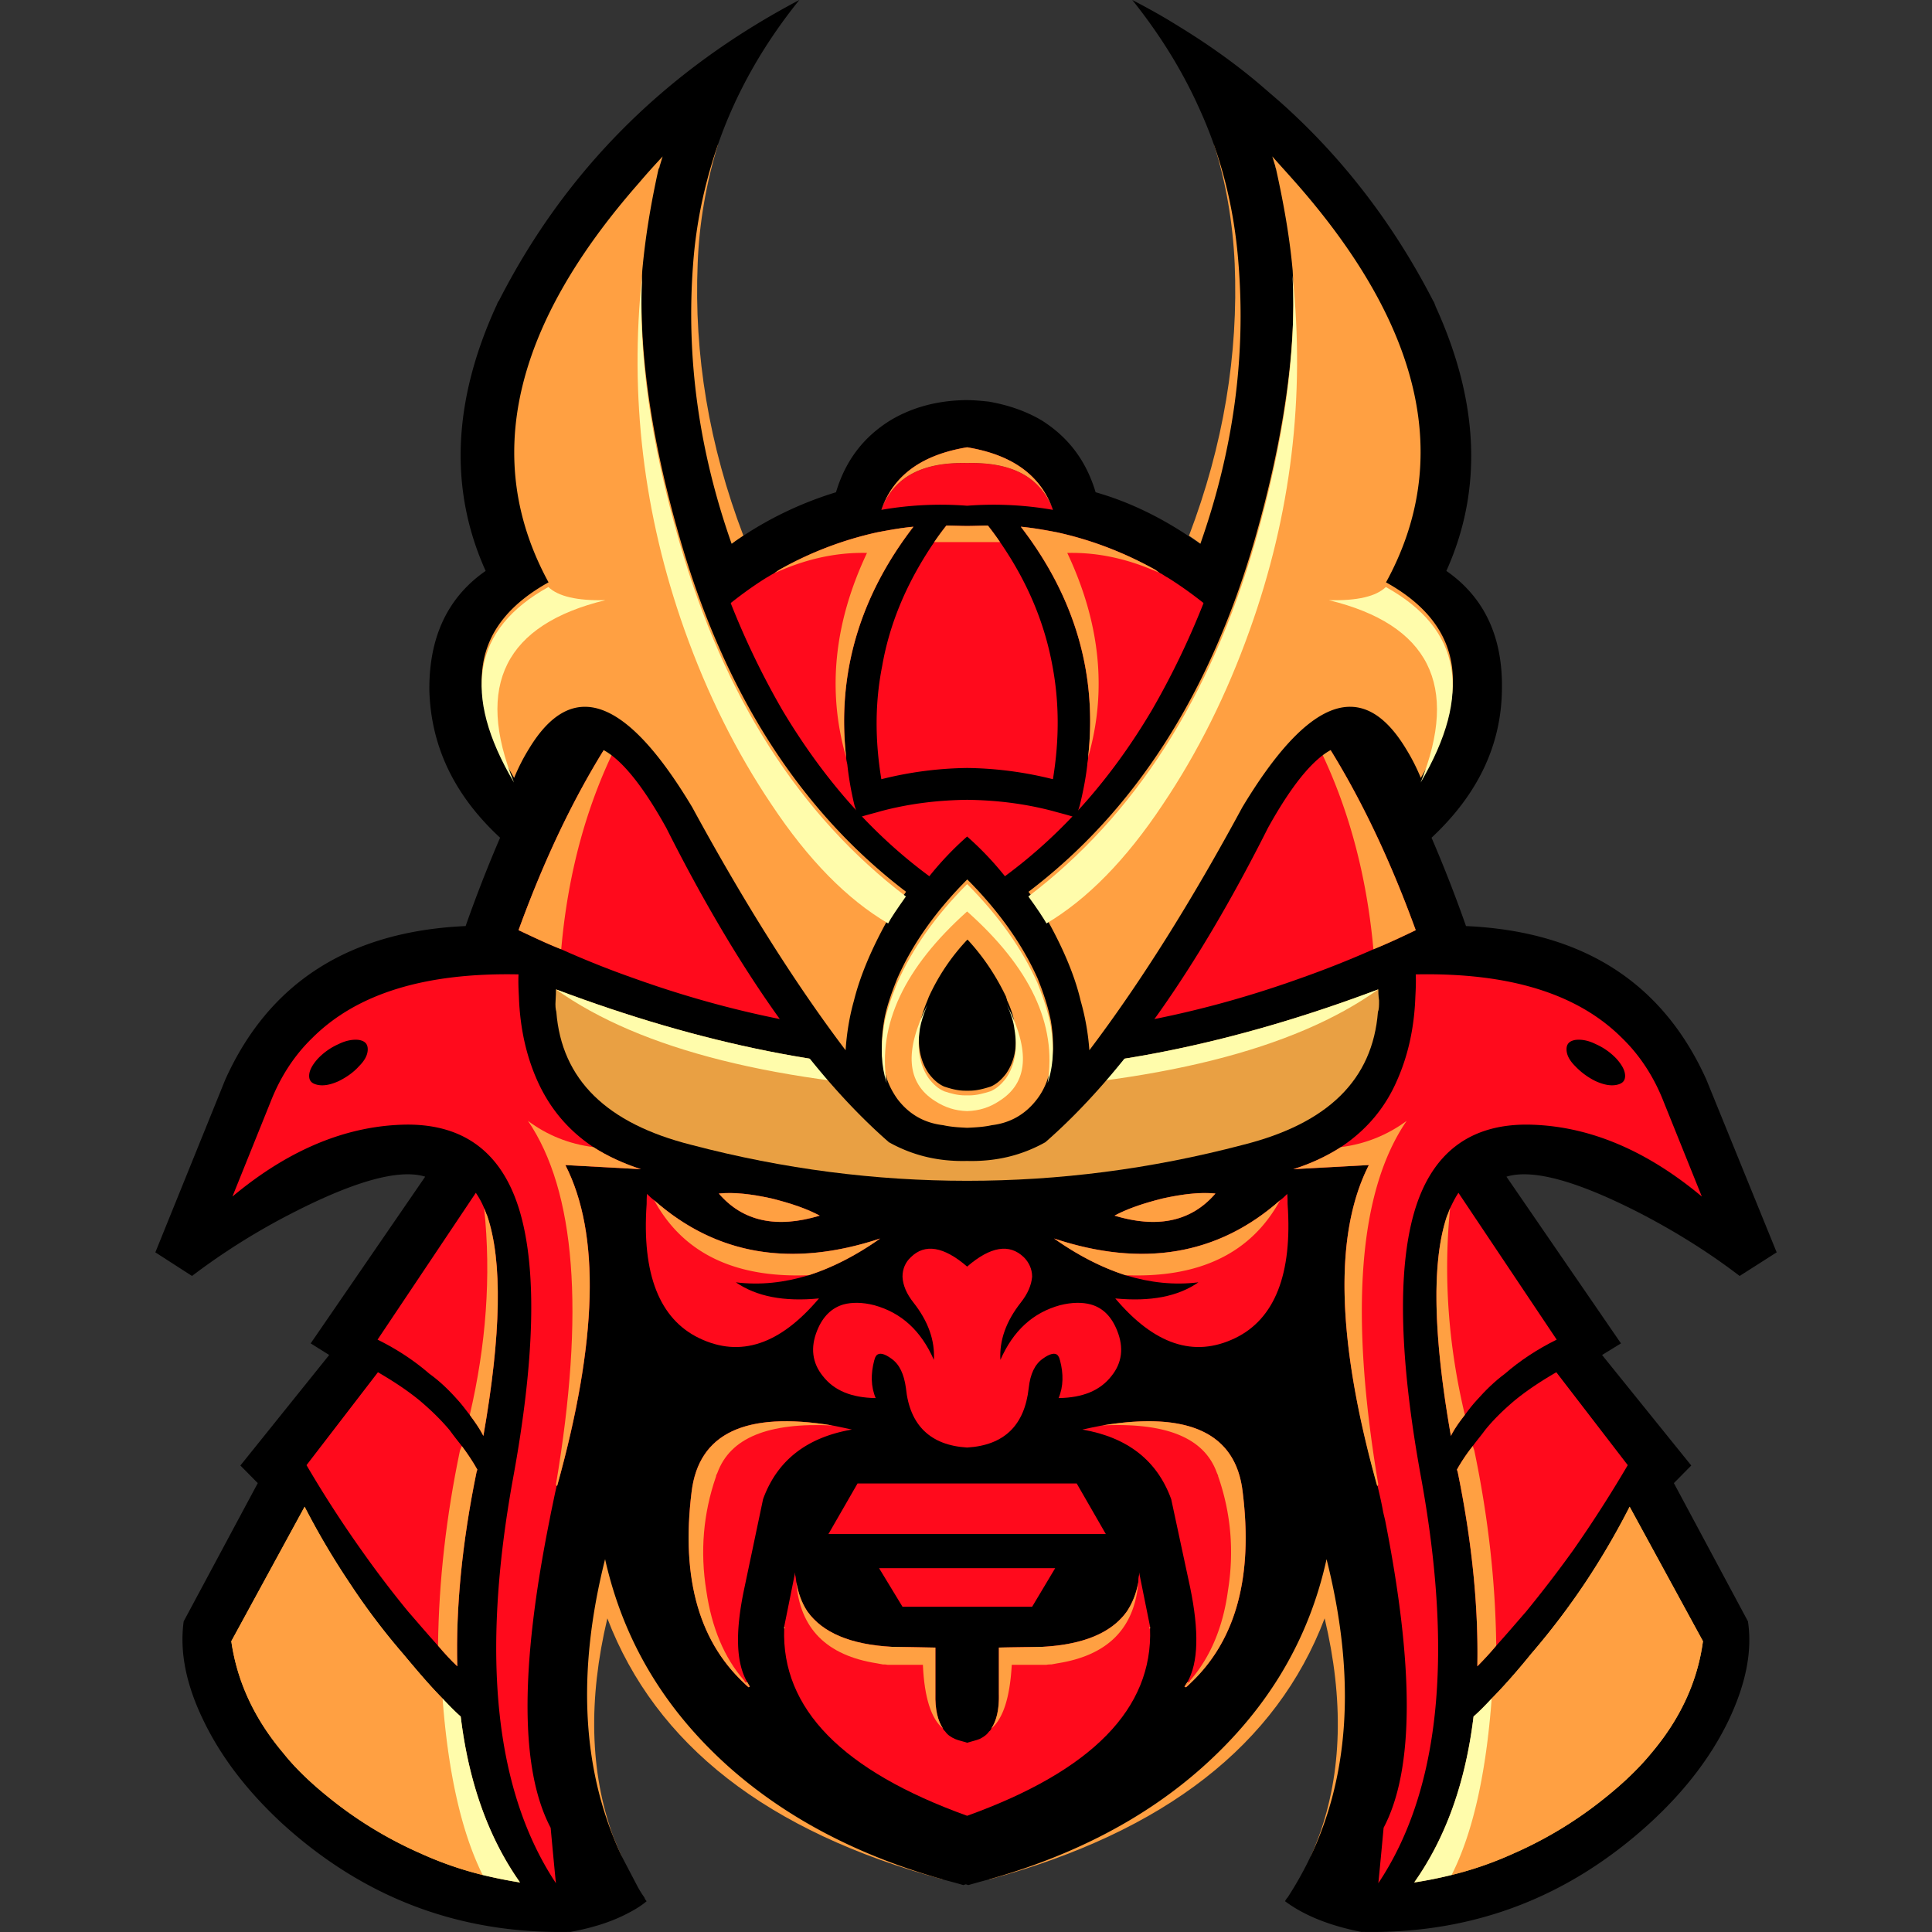 <svg xmlns:vectornator="http://vectornator.io" xmlns="http://www.w3.org/2000/svg" viewBox="0 0 220.19 220.19" fill-rule="evenodd" clip-rule="evenodd" stroke-linecap="round" stroke-linejoin="round"><rect x="0" y="0" width="220.19" height="220.19" fill="#333333" stroke="none"/><g vectornator:layerName="Layer 1"><path d="M146.405 53.967c.129-.512.301-.982.431-1.494 6.116-21.733 3.273-33.73-8.486-36.035 1.378 4.355 2.154 8.923 2.368 13.62.432 10.332-1.292 20.707-5.21 30.997.43.299.904.598 1.334.939l9.563-8.027zm16.583 130.605l-8.356-22.03-21.88 18.016-20.03 33.645c20.03-5.423 32.778-15.371 38.248-29.759 2.197 9.265 1.982 17.548-.646 24.806-.301.811-.603 1.58-.947 2.348 9.863-6.191 14.386-15.242 13.611-27.026M84.725 61.055c-3.919-10.29-5.643-20.665-5.212-30.998.172-4.696.991-9.265 2.326-13.62-11.759 2.306-14.602 14.304-8.442 36.036.086.512.301.982.431 1.494l9.562 8.027c.431-.341.904-.64 1.335-.94M65.558 162.541l-8.356 22.031c-.775 11.784 3.79 20.836 13.654 27.026-.344-.769-.646-1.537-.991-2.349-2.627-7.257-2.843-15.54-.646-24.805 5.514 14.389 18.22 24.336 38.248 29.758l-20.028-33.643-21.881-18.018z" fill="#ffa042"/><path d="M129.047 0c3.144 3.928 5.686 8.027 7.623 12.339 2.542 5.55 4.006 11.443 4.481 17.718.861 10.674-.604 21.305-4.351 31.937-.518-.342-.991-.683-1.465-.982-3.23-2.135-6.72-3.843-10.467-4.91-1.076-3.587-3.101-6.276-6.159-8.198-1.809-1.067-3.834-1.75-6.03-2.134-.819-.086-1.68-.17-2.584-.17-3.23.041-6.116.81-8.614 2.304-3.101 1.922-5.126 4.611-6.203 8.198a40.964 40.964 0 00-10.553 4.953c-.43.298-.904.597-1.335.939-3.747-10.632-5.212-21.263-4.393-31.936.344-4.696 1.335-9.265 2.843-13.62C83.864 10.63 86.965 5.124 91.1 0 75.852 8.027 64.438 19.427 56.857 34.284c-.172.171-.215.47-.345.683-4.953 10.887-5.297 20.921-1.163 30.1-4.306 2.99-6.46 7.515-6.416 13.578.172 6.362 2.798 11.955 8.053 16.821 0 .043 0 .043-.043.13a157.842 157.842 0 00-3.876 9.947c-13.223.598-22.397 6.404-27.394 17.505l-7.968 19.683 4.177 2.69a76.848 76.848 0 0110.855-6.874c7.452-3.885 12.706-5.38 15.721-4.441l-13.051 19 2.11 1.323-10.121 12.595 1.982 2.007-8.443 15.755c-.474 3.458.259 7.215 2.283 11.357 2.024 4.184 5.039 8.069 8.916 11.656 9.26 8.452 20.114 12.594 32.605 12.381H65c2.368-.428 4.435-1.068 6.158-1.922.948-.47 1.852-.982 2.541-1.58a1.03 1.03 0 01-.258-.427 11.024 11.024 0 01-.818-1.322l-1.723-3.288c-4.566-9.606-5.212-20.921-1.938-33.943 2.067 9.222 6.72 17.078 14.128 23.696 6.547 5.807 14.688 10.077 24.379 12.809.775.213 1.594.427 2.326.641l.257-.086h.044l.258.086c.775-.214 1.507-.428 2.326-.641 9.691-2.732 17.875-7.002 24.379-12.809 7.409-6.618 12.103-14.474 14.128-23.696 3.834 15.2 2.412 28.051-4.437 38.553-.129.128-.215.299-.301.427 2.111 1.58 4.996 2.776 8.701 3.502h.301c12.449.213 23.302-3.929 32.563-12.381 3.92-3.587 6.934-7.472 8.959-11.656 1.981-4.142 2.757-7.899 2.24-11.357l-8.442-15.755 1.981-2.007-10.166-12.595 2.154-1.323-13.051-19c3.058-.939 8.313.556 15.764 4.441 3.963 2.092 7.581 4.397 10.812 6.874l4.221-2.69-8.011-19.683c-4.997-11.101-14.128-16.907-27.394-17.505a157.25 157.25 0 00-3.877-9.948c-.043-.086-.043-.086-.043-.129 5.212-4.866 7.926-10.46 8.012-16.821.129-6.063-2.024-10.588-6.332-13.577 4.136-9.18 3.748-19.214-1.206-30.1-.086-.214-.172-.513-.301-.684-4.48-8.71-10.295-16.31-17.445-22.671l-2.325-2.006c-2.93-2.477-6.075-4.697-9.52-6.789C132.406 1.793 130.77.897 129.047 0"/><path d="M120.475 60.67c-1.335-.256-2.757-.513-4.135-.64 6.116 7.941 8.744 16.736 7.667 26.3 0 .299-.086.555-.086.811-.173 1.537-.473 3.074-.861 4.654l-.216.683v.043l-.172.683c-.861-.3-1.766-.512-2.671-.768-3.23-.854-6.461-1.24-9.777-1.281-3.317.042-6.547.427-9.778 1.28-.86.257-1.808.47-2.67.769l-.172-.683v-.043l-.216-.683a36.29 36.29 0 01-.818-4.654c-.042-.256-.13-.512-.13-.811-1.075-9.564 1.552-18.359 7.667-26.3-1.378.127-2.799.384-4.133.64a40.385 40.385 0 00-11.157 4.27c-.215.127-.473.341-.646.426-.344.171-.56.342-.818.47-2.326 1.452-4.565 3.202-6.762 5.166-.087.085-.216.171-.302.3a48.997 48.997 0 00-3.92 3.97C69.478 83 63.75 93.204 59.098 106.013c1.637.768 3.231 1.537 4.867 2.178a106.376 106.376 0 008.357 3.33c12.276 4.398 24.55 6.617 36.869 6.788.388-.086.732-.086 1.034 0a2.098 2.098 0 011.033 0c12.32-.171 24.595-2.39 36.871-6.788a114.4 114.4 0 008.4-3.33c1.593-.641 3.229-1.41 4.823-2.178-4.651-12.81-10.38-23.013-17.229-30.74-1.292-1.41-2.584-2.734-3.962-3.972-.086-.128-.215-.214-.302-.299-2.196-1.964-4.437-3.714-6.762-5.166-.259-.128-.475-.299-.775-.47-.216-.085-.475-.299-.647-.426-3.618-2.007-7.322-3.416-11.199-4.27" fill="#ff0a1c"/><path d="M113.971 61.78a29.807 29.807 0 00-1.378-1.878c-.732 0-1.594.042-2.369.042-.775 0-1.594-.042-2.369-.042a29.82 29.82 0 00-1.379 1.878h7.495zm6.03 27.027c.732-4.44.732-8.71-.043-12.852-.904-4.995-2.886-9.692-5.986-14.175h-7.495c-3.058 4.483-5.082 9.18-5.944 14.175-.818 4.142-.818 8.412-.086 12.852a42.039 42.039 0 019.778-1.281c3.316.043 6.546.469 9.776 1.28m-9.777-37.828c-5.169.854-8.399 3.203-9.778 7.13 1.379-3.714 4.609-5.464 9.778-5.337 5.169-.127 8.399 1.623 9.777 5.337-1.378-3.927-4.608-6.276-9.777-7.13" fill="#ff0a1c"/><path d="M110.224 52.772c-5.169-.128-8.399 1.623-9.778 5.337a39.285 39.285 0 019.778-.47 39.177 39.177 0 019.777.47c-1.378-3.715-4.608-5.465-9.777-5.337m-28.299 83.256c2.714 3.159 6.547 4.013 11.5 2.519-1.42-.769-3.273-1.409-5.513-1.964-2.326-.513-4.307-.726-5.987-.555" fill="#ff0a1c"/><path d="M93.34 147.982c-4.006.384-7.107-.213-9.476-1.836 2.757.342 5.513.043 8.313-.811 2.67-.854 5.427-2.263 8.141-4.184-10.036 3.33-18.651 1.921-25.758-4.355-.302-.214-.56-.47-.818-.726-.044.384-.044.811-.044 1.153-.559 7.984 1.465 13.108 5.988 15.285 4.695 2.263 9.217.726 13.654-4.526m9.519-2.476c.043.982.474 1.964 1.249 2.946 1.68 2.135 2.456 4.312 2.326 6.533-1.464-3.331-3.704-5.38-6.805-6.234-1.336-.342-2.542-.342-3.49-.086-1.335.384-2.368 1.366-3.014 2.989-.776 1.921-.56 3.672.646 5.166 1.292 1.665 3.273 2.477 6.03 2.519-.56-1.323-.56-2.775-.172-4.269l.042-.128c.044-.214.13-.342.216-.47.345-.341.905-.214 1.723.384.904.641 1.421 1.751 1.637 3.331.43 4.269 2.8 6.532 6.978 6.788 4.22-.256 6.546-2.519 7.019-6.788.173-1.58.69-2.69 1.594-3.331.818-.598 1.422-.725 1.723-.384.087.128.172.256.215.47l.043.128c.388 1.494.388 2.946-.171 4.269 2.756-.042 4.737-.854 6.03-2.519 1.206-1.494 1.421-3.245.645-5.166-.645-1.623-1.636-2.605-3.014-2.989-.949-.256-2.111-.256-3.49.086-3.101.854-5.339 2.903-6.804 6.234-.129-2.221.646-4.398 2.325-6.533.775-.982 1.206-1.964 1.292-2.946 0-.897-.388-1.666-.947-2.22-1.636-1.58-3.79-1.238-6.46 1.067-2.671-2.305-4.824-2.647-6.418-1.067-.603.554-.948 1.323-.948 2.22" fill="#ff0a1c"/><path d="M78.781 130.477c10.553 2.775 21.02 4.099 31.443 4.099 10.424 0 20.891-1.324 31.443-4.099 9.691-2.434 14.774-7.429 15.377-15.157.129-.299.129-.726.129-1.281-.086-.598-.086-1.024-.086-1.281-16.54 6.234-32.132 9.393-46.863 9.351-14.73.042-30.323-3.117-46.862-9.351 0 .257 0 .683-.043 1.281-.043.555 0 .982.086 1.281.603 7.728 5.729 12.723 15.376 15.157" fill="#e9a043"/><path d="M38.595 118.992c.861-.427 1.68-.555 2.325-.47.69.128.991.47.991 1.068 0 .597-.302 1.238-.99 1.921-.646.726-1.465 1.281-2.326 1.708-.947.427-1.723.555-2.37.427-.645-.129-.99-.427-.99-1.025 0-.598.345-1.238.99-1.964a7.373 7.373 0 012.37-1.665m20.545-5.38c-.043-.854-.086-1.708-.043-2.562-10.639-.213-18.434 2.178-23.517 7.259-2.025 1.964-3.618 4.397-4.738 7.258l-4.351 10.802c6.548-5.465 13.18-8.112 19.856-8.198 6.677-.042 10.984 3.331 12.922 9.991 1.938 6.704 1.68 16.865-.818 30.441-3.66 20.239-2.024 35.566 4.91 46.027 0 .043-.215-2.092-.603-6.319-3.489-6.618-3.489-18.274-.129-35.053l.172-.897c.215-.982.388-1.922.603-2.818 0-.086 0-.171.086-.171l-.129-.171.172.043c4.566-16.437 4.911-28.606.905-36.461l8.614.469c-1.981-.64-3.833-1.494-5.427-2.519-2.885-1.921-4.996-4.44-6.418-7.642-1.206-2.733-1.938-5.85-2.067-9.479" fill="#ff0a1c"/><path d="M63.49 169.372c0-.042 0-.042.044-.128l-.172-.042.129.17zm-7.968-30.825c-.129-.256-.215-.555-.344-.854a9.652 9.652 0 00-.948-1.75l-11.199 16.735c2.24 1.11 4.178 2.391 5.901 3.886 1.25.896 2.283 1.921 3.231 2.988.473.513.904 1.11 1.378 1.708.56.768 1.12 1.537 1.55 2.391 2.025-11.528 2.197-19.939.431-25.104m-2.886 26.257c-.474-.598-.948-1.195-1.378-1.793-1.034-1.238-2.197-2.349-3.403-3.373-1.508-1.238-3.1-2.263-4.781-3.245l-8.14 10.589a130.62 130.62 0 006.288 9.734 119.058 119.058 0 005.298 6.96c1.12 1.281 2.24 2.604 3.402 3.885.69.811 1.422 1.622 2.197 2.348-.172-6.575.517-13.961 2.197-22.159.043-.085.043-.171.086-.256-.517-.94-1.163-1.878-1.766-2.69m44.451-1.878c-.775-.171-1.593-.342-2.24-.47-9.906-1.622-15.204.897-16.023 7.556-1.206 9.692.82 17.036 6.031 21.861l.086-.128.215-.043c-1.292-2.22-1.379-5.807-.301-10.802l2.11-10.034c1.594-4.397 4.954-7.044 10.122-7.94" fill="#ff0a1c"/><path d="M85.458 192.215c-.086-.171-.215-.342-.302-.513l-.215.043c.215.128.388.256.517.47" fill="#ff0a1c"/><path d="M85.458 192.215c-.13-.214-.302-.342-.517-.47l-.086.128c.086.128.3.342.474.427l.129-.085zm5.168-12.724v-.299l-1.25 6.191.13.171v.042h-.13c-.343 9.138 6.634 16.225 20.849 21.349 14.213-5.124 21.19-12.211 20.846-21.349h-.13v-.042l.13-.171-1.25-6.191v.299c-.086.299-.086.555-.086.811-.214 1.238-.645 2.349-1.292 3.331-1.722 2.433-4.91 3.799-9.648 4.056h-.302c-1.637.042-3.186.042-4.65.085v5.294c.043 1.708-.259 3.032-.862 3.928-.043.128-.086.214-.258.342-.259.384-.647.64-1.077.854-.431.171-.862.256-1.421.427-.517-.171-.991-.256-1.379-.427-.474-.214-.861-.47-1.12-.854-.129-.128-.215-.214-.258-.342-.603-.896-.904-2.22-.862-3.928v-5.294c-1.421-.043-3.015-.043-4.651-.085h-.302c-4.738-.257-7.925-1.623-9.65-4.056-.645-.982-1.032-2.093-1.248-3.331-.043-.256-.043-.512-.13-.811" fill="#ff0a1c"/><path d="M89.506 185.554l-.129-.171v.213h.13v-.042zm41.436.043h.13v-.213l-.13.171v.042zm-20.718-6.874h-10.036l2.67 4.398h14.774l2.628-4.398h-10.036zm-12.491-9.65l-3.317 5.764h31.616l-3.317-5.764H97.733z" fill="#ff0a1c"/><path d="M34.718 171.721l-8.356 15.328c.646 4.526 2.584 8.794 5.901 12.722 1.421 1.793 3.23 3.501 5.255 5.124a45.923 45.923 0 0010.467 6.361 40.06 40.06 0 007.02 2.434c1.422.342 2.886.64 4.265.854-3.618-5.124-5.858-11.443-6.763-18.914-.732-.641-1.378-1.324-2.067-2.05-1.594-1.621-3.058-3.372-4.523-5.122a77.143 77.143 0 01-6.116-8.112 87.003 87.003 0 01-5.083-8.625" fill="#e9a043"/><path d="M179.528 118.522c.688-.085 1.464.042 2.326.47a7.342 7.342 0 012.368 1.665c.647.725.992 1.366.992 1.964 0 .597-.345.896-.992 1.025-.645.127-1.421 0-2.368-.428a8.13 8.13 0 01-2.326-1.707c-.689-.683-.991-1.324-.991-1.922 0-.597.302-.939.991-1.067m10.079 7.045c-1.12-2.861-2.714-5.295-4.738-7.258-5.083-5.08-12.879-7.472-23.518-7.258.043.854 0 1.708-.043 2.562-.13 3.629-.862 6.745-2.068 9.477-1.378 3.203-3.531 5.722-6.417 7.643-1.594 1.025-3.403 1.878-5.428 2.519l8.614-.47c-4.005 7.856-3.661 20.025.949 36.463l.129-.043-.129.171c.086 0 .086.085.086.17.215.897.43 1.836.602 2.818l.216.897c3.316 16.779 3.316 28.435-.172 35.053-.388 4.227-.603 6.361-.603 6.318 6.977-10.46 8.571-25.788 4.91-46.025-2.498-13.577-2.757-23.739-.819-30.442 1.939-6.661 6.246-10.034 12.922-9.991 6.677.085 13.31 2.733 19.858 8.198l-4.351-10.802z" fill="#ff0a1c"/><path d="M156.958 169.244v.128l.129-.17-.129.042zm22.311 7.472a145.641 145.641 0 006.246-9.734l-8.142-10.589c-1.679.982-3.273 2.007-4.78 3.245-1.206 1.024-2.369 2.135-3.36 3.373-.431.598-.947 1.195-1.378 1.793a19.603 19.603 0 00-1.81 2.69c.043.085.043.171.087.256 1.68 8.197 2.368 15.584 2.24 22.159a37.964 37.964 0 002.153-2.348c1.163-1.281 2.283-2.604 3.403-3.886a141.851 141.851 0 005.341-6.959" fill="#ff0a1c"/><path d="M185.73 171.721a87.16 87.16 0 01-5.039 8.625 84.213 84.213 0 01-6.16 8.112c-1.421 1.75-2.929 3.501-4.523 5.122-.689.726-1.335 1.409-2.067 2.05-.904 7.471-3.145 13.79-6.763 18.914a47.105 47.105 0 004.265-.854 40.08 40.08 0 007.02-2.434 45.924 45.924 0 0010.467-6.361c2.025-1.623 3.834-3.331 5.298-5.124 3.317-3.928 5.255-8.196 5.858-12.722l-8.356-15.328z" fill="#e9a043"/><path d="M146.749 137.223c0-.341 0-.769-.043-1.153-.258.257-.517.512-.818.726-7.107 6.277-15.722 7.685-25.757 4.355 2.713 1.922 5.47 3.33 8.14 4.184 2.8.854 5.556 1.153 8.313.811-2.326 1.623-5.47 2.221-9.476 1.836 4.437 5.252 8.959 6.789 13.655 4.526 4.522-2.177 6.547-7.301 5.986-15.285m18.521.47c-.129.299-.215.598-.344.854-1.766 5.165-1.593 13.576.431 25.104.431-.854.99-1.623 1.594-2.391.43-.598.904-1.195 1.378-1.708.947-1.067 1.981-2.092 3.187-2.988 1.723-1.495 3.661-2.776 5.901-3.886l-11.199-16.735c-.344.512-.646 1.109-.948 1.75" fill="#ff0a1c"/><path d="M138.523 136.028c-1.68-.171-3.661.042-5.987.555-2.24.555-4.092 1.195-5.513 1.964 4.953 1.494 8.786.64 11.5-2.519m-12.879 26.428c-.689.128-1.508.299-2.283.47 5.169.896 8.529 3.543 10.123 7.941l2.153 10.034c1.033 4.994.947 8.58-.302 10.801l.173.043.129-.214.172.171c5.083-4.868 7.022-12.082 5.815-21.689-.775-6.661-6.116-9.18-15.98-7.557m9.346 29.759c.173-.214.345-.342.518-.47l-.173-.043c-.129.171-.215.342-.345.513" fill="#ff0a1c"/><path d="M135.508 191.745a2.563 2.563 0 00-.518.47l.173.085c.172-.085.345-.299.474-.427l.172-.171-.172-.17-.129.213z" fill="#ff0a1c"/><path d="M113.971 61.78a29.807 29.807 0 00-1.378-1.878c-.732 0-1.594.042-2.369.042-.775 0-1.594-.042-2.369-.042a29.82 29.82 0 00-1.379 1.878h7.495zm18.35 3.587c-.216-.085-.475-.3-.646-.427-3.619-2.007-7.323-3.416-11.2-4.27-1.335-.256-2.757-.512-4.134-.64 6.116 7.94 8.744 16.736 7.667 26.3 2.196-7.6 1.377-15.37-2.37-23.311 3.533-.086 7.022.683 10.683 2.348m24.206 42.823c1.594-.641 3.23-1.409 4.824-2.178-4.652-12.808-10.381-23.013-17.229-30.74 7.107 9.094 11.242 20.11 12.405 32.918m37.559 78.858l-8.356-15.327a87.073 87.073 0 01-5.04 8.624 83.916 83.916 0 01-6.159 8.112c-1.421 1.751-2.928 3.501-4.522 5.124-.646 8.624-2.153 15.327-4.566 20.11a40.147 40.147 0 007.021-2.435 45.904 45.904 0 0010.466-6.361c2.024-1.622 3.834-3.33 5.298-5.123 3.317-3.929 5.254-8.198 5.858-12.724" fill="#ffa042"/><path d="M165.443 213.69c2.412-4.782 3.92-11.485 4.565-20.109-.689.726-1.335 1.409-2.067 2.049-.904 7.471-3.144 13.79-6.763 18.914a47.452 47.452 0 004.265-.854" fill="#fffcab"/><path d="M165.27 137.693c-.129.299-.215.598-.344.854-1.766 5.165-1.593 13.576.431 25.104.431-.854.99-1.623 1.594-2.391-1.896-7.942-2.456-15.797-1.681-23.567m-17.875-4.441l8.614-.47c-4.006 7.856-3.661 20.068.949 36.591l.128-.171c-3.316-19.683-2.239-33.473 3.231-41.458a15.79 15.79 0 01-7.494 2.989c-1.594 1.025-3.404 1.878-5.428 2.519m-27.265 7.899c2.714 1.921 5.471 3.33 8.142 4.184 8.442.341 14.342-2.519 17.616-8.539-7.107 6.276-15.722 7.685-25.758 4.355" fill="#ffa042"/><path d="M138.523 136.028c-1.68-.171-3.661.042-5.987.555-2.24.555-4.092 1.195-5.513 1.964 4.953 1.494 8.786.64 11.5-2.519m.301 32.106c0 .042 0 .128.043.213 1.421 4.142 1.809 8.454 1.077 12.98-.56 4.141-2.024 7.6-4.308 10.204l-.128.214a2.563 2.563 0 00-.518.47l.173.085c5.556-4.868 7.71-12.254 6.461-22.288-.776-6.659-6.116-9.178-15.98-7.556 7.28-.342 11.629 1.409 13.05 5.422.044.085.087.213.13.256" fill="#ffa042"/><path d="M134.99 192.215c.173-.214.345-.342.518-.47l-.173-.043c-.129.171-.215.342-.345.513m-21.148-4.441v5.294c.043 1.708-.259 3.032-.861 3.928 1.335-1.11 2.11-3.501 2.325-7.173v-.085h3.963c.216-.043.387-.043.56-.043l.689-.128c5.729-.897 8.787-3.971 9.218-9.265-.215 1.238-.646 2.348-1.292 3.33-1.723 2.434-4.911 3.8-9.649 4.057h-.302c-1.636.042-3.187.042-4.651.085m17.23-2.177v-.213l-.13.171v.042h.13zm36.783-20.793a19.756 19.756 0 00-1.81 2.69c.043.085.043.171.087.256 1.68 8.198 2.369 15.584 2.24 22.159a37.964 37.964 0 002.153-2.348c-.086-7.429-.947-14.816-2.498-22.245l-.172-.512zM88.817 64.94c-.215.128-.474.34-.646.427 3.618-1.665 7.15-2.434 10.639-2.348-3.747 7.94-4.566 15.712-2.37 23.312-1.076-9.564 1.552-18.36 7.668-26.301-1.378.128-2.8.384-4.135.64a40.376 40.376 0 00-11.156 4.27m21.407-13.962c-5.169.854-8.399 3.203-9.778 7.13 1.379-3.714 4.609-5.464 9.778-5.337 5.169-.127 8.399 1.623 9.777 5.337-1.378-3.927-4.608-6.276-9.777-7.13m-46.26 57.212c1.12-12.809 5.255-23.823 12.405-32.917-6.892 7.727-12.62 17.931-17.272 30.739 1.637.769 3.23 1.537 4.867 2.178m28.213 37.145c2.67-.854 5.427-2.263 8.141-4.184-10.036 3.33-18.651 1.921-25.758-4.355 3.274 6.02 9.175 8.88 17.617 8.539" fill="#ffa042"/><path d="M93.426 138.547c-1.421-.769-3.273-1.409-5.513-1.964-2.326-.513-4.307-.726-5.987-.555 2.713 3.159 6.547 4.013 11.5 2.519m-28.988-5.764l8.615.47c-1.982-.641-3.834-1.494-5.427-2.519-2.757-.342-5.298-1.367-7.452-2.989 5.427 7.984 6.504 21.774 3.187 41.457l.13.17c4.609-16.523 4.953-28.734.947-36.589m-8.916 5.764c-.129-.256-.215-.555-.344-.854.818 7.77.215 15.625-1.637 23.567.56.768 1.12 1.537 1.55 2.391 2.025-11.528 2.197-19.939.431-25.104m-1.206 29.203c.043-.085.043-.171.086-.256-.517-.94-1.163-1.879-1.766-2.69l-.215.512c-1.55 7.429-2.412 14.816-2.499 22.245.69.811 1.422 1.622 2.197 2.348-.172-6.575.517-13.962 2.197-22.159m27.308.384c.043-.043.086-.171.13-.256 1.464-4.013 5.771-5.764 13.093-5.422-9.907-1.622-15.204.897-16.023 7.556-1.249 10.034.904 17.42 6.504 22.288l.13-.085c-.13-.214-.302-.342-.518-.47l-.128-.214c-2.284-2.604-3.705-6.063-4.308-10.204-.732-4.526-.344-8.838 1.077-12.98.043-.085.043-.171.043-.213" fill="#ffa042"/><path d="M84.94 191.745c.216.128.389.256.517.47-.085-.171-.214-.342-.301-.513l-.216.043zm7.064-8.112c-.646-.982-1.034-2.092-1.249-3.331.388 5.295 3.446 8.369 9.175 9.266l.689.128c.172 0 .344 0 .56.042h4.006v.086c.172 3.672.947 6.063 2.282 7.173-.603-.897-.904-2.22-.861-3.928v-5.294c-1.421-.043-3.015-.043-4.652-.086h-.302c-4.737-.256-7.925-1.622-9.648-4.056m-2.498 1.921l-.129-.171v.213h.13v-.042z" fill="#ffa042"/><path d="M63.361 112.758c9.648 6.874 25.24 10.802 46.863 11.699 21.622-.897 37.258-4.825 46.863-11.699-16.54 6.234-32.133 9.393-46.863 9.351-14.73.042-30.323-3.117-46.863-9.351" fill="#fffcab"/><path d="M34.718 171.721l-8.356 15.328c.646 4.526 2.584 8.794 5.901 12.722 1.421 1.793 3.23 3.501 5.255 5.124a45.923 45.923 0 0010.467 6.361 40.06 40.06 0 007.02 2.434c-2.37-4.782-3.919-11.485-4.565-20.11-1.594-1.621-3.058-3.372-4.523-5.122a77.143 77.143 0 01-6.116-8.112 87.003 87.003 0 01-5.083-8.625" fill="#ffa042"/><path d="M52.507 195.63c-.732-.641-1.378-1.324-2.067-2.049.646 8.624 2.196 15.327 4.566 20.11a53.76 53.76 0 004.264.853c-3.618-5.123-5.858-11.442-6.763-18.914" fill="#fffcab"/><path d="M137.532 6.19c3.618 6.363 5.686 13.963 6.288 22.843.561 8.54-.258 17.377-2.498 26.556-2.24 9.223-5.6 17.677-10.078 25.405-4.608 7.77-10.165 14.046-16.712 18.87a35.795 35.795 0 00-4.308-4.526 35.786 35.786 0 00-4.307 4.526c-6.547-4.824-12.06-11.1-16.713-18.87-4.479-7.728-7.839-16.182-10.079-25.405-2.239-9.179-3.058-18.017-2.498-26.556.603-8.88 2.671-16.48 6.29-22.842-12.32 10.674-20.675 21.434-25.112 32.277-4.221 10.461-4.178 19.555.086 27.155-9.39 6.362-8.916 17.036 1.55 32.192 1.638-7.344 3.705-11.528 6.247-12.638 2.756-1.153 6.201 1.878 10.25 9.18 8.227 16.352 16.712 28.264 25.37 35.821 2.671 1.495 5.6 2.22 8.916 2.135 3.317.085 6.246-.64 8.916-2.135 8.658-7.557 17.142-19.469 25.37-35.822 4.048-7.3 7.494-10.331 10.251-9.178 2.542 1.11 4.609 5.293 6.289 12.637 10.423-15.156 10.897-25.83 1.55-32.192 4.264-7.6 4.264-16.694.043-27.155-4.393-10.844-12.793-21.603-25.111-32.277"/><path d="M145.432 19.277c.861 3.885 1.55 7.728 1.895 11.57.473 8.796-.991 18.957-4.264 30.442-5.083 17.676-13.697 31.125-25.844 40.348 1.033 1.409 1.723 2.476 2.067 3.074 1.939 3.458 3.231 6.575 3.876 9.349a27.58 27.58 0 01.992 5.636c5.814-7.684 11.63-16.949 17.444-27.71 7.538-12.508 13.697-14.772 18.606-6.702a22.48 22.48 0 011.724 3.373c5.943-10.119 4.651-17.506-3.962-22.287 7.623-13.919 4.177-29.118-10.295-45.556-.904-1.025-1.765-1.964-2.67-2.989.129.385.215.726.344 1.111 0 .128.043.17.087.341M73.199 30.848c.344-3.843.991-7.686 1.852-11.571.086-.171.129-.213.129-.341.129-.384.216-.726.345-1.11-.948 1.024-1.809 1.963-2.671 2.988C58.382 37.252 54.936 52.45 62.517 66.37c-8.615 4.782-9.907 12.168-3.92 22.287a22.425 22.425 0 011.723-3.372c4.91-8.07 11.07-5.807 18.565 6.703 5.857 10.758 11.672 20.023 17.487 27.708.129-1.921.43-3.8.948-5.636.689-2.775 1.98-5.892 3.92-9.35.301-.598 1.033-1.665 2.024-3.074-12.104-9.222-20.718-22.671-25.801-40.347-3.317-11.485-4.738-21.647-4.264-30.441m37.085 76.253c1.896 2.049 3.317 4.27 4.394 6.533 0 .128.085.213.085.341.475 1.025.776 1.964.863 2.732.387 2.264.086 4.142-.948 5.637-.517.683-1.077 1.195-1.766 1.494-.818.256-1.594.47-2.455.47h-.431c-.862 0-1.637-.214-2.412-.47-.689-.299-1.249-.811-1.766-1.494-1.034-1.495-1.335-3.373-.991-5.637.129-.768.431-1.707.862-2.732.043-.128.086-.213.129-.341a23.898 23.898 0 014.393-6.533h.043zm-9.519 9.222c-.431 2.52-.301 4.697.302 6.575.258.812.689 1.623 1.206 2.349 1.292 1.708 3.015 2.732 5.212 2.989.947.213 1.895.256 2.756.299.861-.043 1.853-.086 2.8-.299 2.154-.257 3.877-1.281 5.169-2.989a7.646 7.646 0 001.206-2.349c.646-1.878.775-4.055.345-6.575-.259-1.323-.733-2.903-1.508-4.824-1.766-3.928-4.437-7.686-8.012-11.272-3.575 3.586-6.245 7.344-7.968 11.272-.776 1.921-1.292 3.501-1.508 4.824" fill="#ffa042"/><path d="M157.948 66.904c-1.12 1.067-3.23 1.58-6.504 1.495 11.414 2.775 14.903 9.692 10.467 20.791 5.944-10.118 4.652-17.504-3.963-22.286M147.31 31.381c.474 8.795-.991 18.957-4.265 30.442-5.082 17.676-13.697 31.124-25.843 40.347 1.034 1.409 1.722 2.476 2.067 3.074 4.609-2.733 9.046-7.216 13.267-13.577 3.962-5.892 7.279-12.51 9.907-19.896 4.694-13.107 6.331-26.557 4.867-40.39M69.004 68.398c-3.23.085-5.384-.427-6.504-1.495-8.615 4.783-9.907 12.17-3.92 22.287-4.479-11.1-.99-18.017 10.424-20.792m4.178-37.017c-1.464 13.833.172 27.283 4.824 40.39 2.628 7.386 5.944 14.004 9.907 19.896 4.22 6.361 8.657 10.844 13.309 13.577.301-.598 1.033-1.665 2.024-3.074-12.103-9.223-20.717-22.671-25.8-40.347-3.316-11.485-4.738-21.647-4.264-30.442m27.566 85.477c-.431 2.518-.302 4.695.301 6.574-1.033-6.702 2.025-13.149 9.175-19.554 7.193 6.405 10.251 12.852 9.175 19.554.645-1.879.775-4.056.344-6.574-.258-1.324-.732-2.904-1.507-4.825-1.767-3.928-4.437-7.685-8.012-11.272-3.575 3.587-6.246 7.344-7.969 11.272-.775 1.921-1.292 3.501-1.507 4.825" fill="#fffcab"/><path d="M105.831 122.877c-1.034-1.495-1.335-3.373-.991-5.636.13-.768.431-1.707.862-2.732-2.671 5.294-2.37 8.923.861 10.972 1.12.726 2.283 1.11 3.662 1.153 1.377-.043 2.584-.427 3.661-1.153 3.273-2.049 3.575-5.678.861-10.972.474 1.025.775 1.964.861 2.732.388 2.263.086 4.141-.947 5.636-.517.683-1.077 1.195-1.767 1.494-.818.256-1.592.47-2.455.47h-.43c-.862 0-1.637-.214-2.412-.47-.689-.299-1.249-.811-1.766-1.494" fill="#fffcab"/></g></svg>